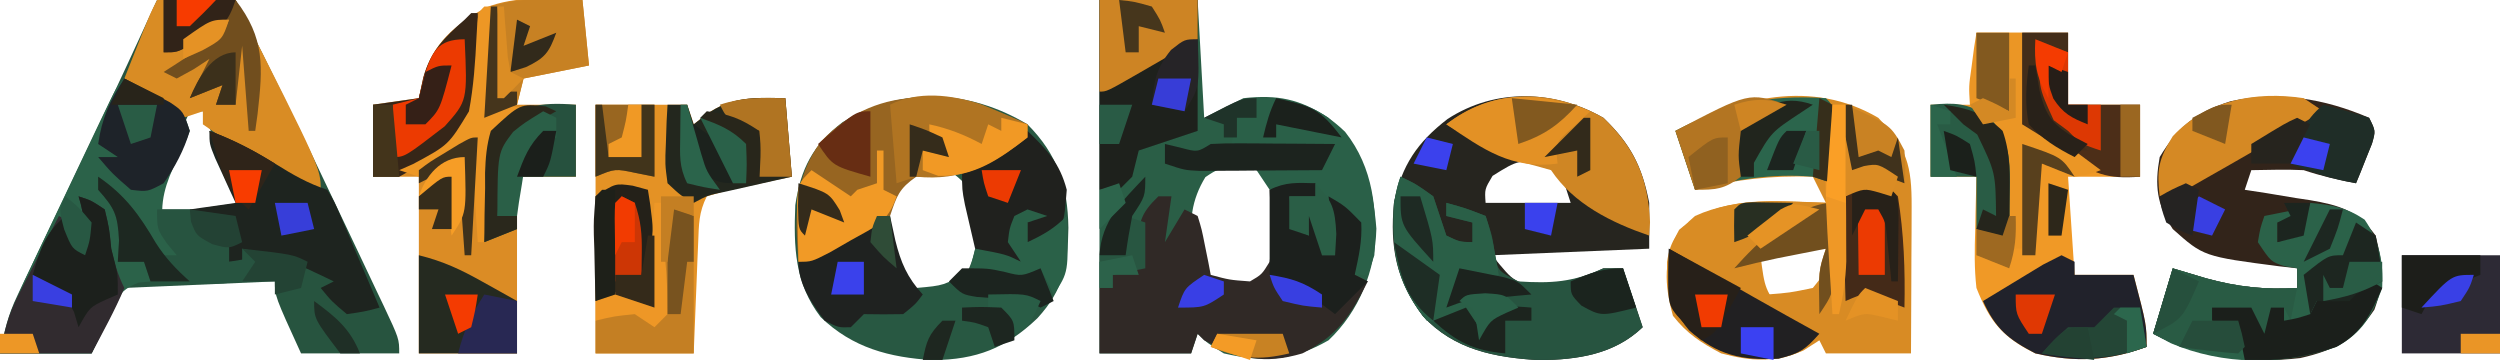 <?xml version="1.0" encoding="UTF-8"?>
<svg version="1.1" xmlns="http://www.w3.org/2000/svg" width="382" height="55">
<path d="M0 0 C3.96 0 7.92 0 12 0 C17.437 10.757 22.719 21.579 27.867 32.478 C29.023 34.924 30.185 37.366 31.348 39.809 C32.086 41.37 32.825 42.931 33.562 44.492 C33.909 45.219 34.256 45.946 34.613 46.695 C37 51.771 37 51.771 37 54 C32.05 54 27.1 54 22 54 C18 45.25 18 45.25 18 43 C10.41 43.33 2.82 43.66 -5 44 C-6.65 47.3 -8.3 50.6 -10 54 C-14.62 54 -19.24 54 -24 54 C-23.046 49.228 -21.482 45.42 -19.395 41.094 C-19.033 40.333 -18.671 39.571 -18.299 38.787 C-17.142 36.356 -15.977 33.928 -14.812 31.5 C-13.67 29.107 -12.53 26.713 -11.39 24.319 C-10.647 22.761 -9.904 21.203 -9.16 19.646 C-6.048 13.123 -3.011 6.57 0 0 Z M5 17 C4.16 18.935 3.328 20.873 2.5 22.812 C2.036 23.891 1.572 24.97 1.094 26.082 C-0.175 28.949 -0.175 28.949 0 32 C4.29 32 8.58 32 13 32 C11.02 27.05 9.04 22.1 7 17 C6.34 17 5.68 17 5 17 Z " fill="#27543F" transform="translate(24,0)"/>
<path d="M0 0 C4.95 0 9.9 0 15 0 C15.33 5.94 15.66 11.88 16 18 C17.98 17.01 19.96 16.02 22 15 C27.246 14.438 30.577 15.116 35 18 C40.182 23.182 41.74 27.721 42.312 34.938 C42.125 41.388 39.711 47.544 35 52 C29.527 55.133 25.073 55.417 19 54 C16.5 52.438 16.5 52.438 15 51 C14.67 51.99 14.34 52.98 14 54 C9.38 54 4.76 54 0 54 C0 36.18 0 18.36 0 0 Z M16.188 27.062 C14.066 30.524 13.592 33.994 14.402 37.977 C15.087 40.169 15.087 40.169 17 43 C19.885 44.411 19.885 44.411 23 44 C25.599 42.821 25.599 42.821 27 40 C27.649 35.601 27.956 31.63 25.66 27.715 C24.042 25.694 24.042 25.694 21 25.562 C18.089 25.795 18.089 25.795 16.188 27.062 Z " fill="#2A5E46" transform="translate(168,0)"/>
<path d="M0 0 C4.619 4.651 6.153 9.385 6.25 15.812 C6.173 21.61 5.527 25.233 1.523 29.617 C-3.31 34.23 -7.807 35.953 -14.449 36.027 C-21.09 35.631 -26.737 34.152 -31.605 29.449 C-35.595 24.231 -35.734 18.75 -35.48 12.352 C-34.683 6.789 -32.733 3.081 -28.25 -0.332 C-19.25 -5.821 -8.967 -5.383 0 0 Z M-21 11 C-21.877 15.746 -21.659 18.991 -19 23.062 C-18.34 23.702 -17.68 24.341 -17 25 C-12.715 24.623 -12.715 24.623 -9.125 22.438 C-7.515 18.949 -7.335 15.729 -8 12 C-9.503 8.931 -9.503 8.931 -12 7 C-16.385 6.013 -18.574 7.316 -21 11 Z " fill="#285842" transform="translate(157,19)"/>
<path d="M0 0 C4.376 4.6 5.125 7.291 5.098 13.539 C5.094 14.841 5.091 16.143 5.088 17.484 C5.08 18.865 5.071 20.245 5.062 21.625 C5.057 23.013 5.053 24.401 5.049 25.789 C5.037 29.193 5.019 32.596 5 36 C0.71 36 -3.58 36 -8 36 C-8.33 35.34 -8.66 34.68 -9 34 C-10.207 34.773 -10.207 34.773 -11.438 35.562 C-16.011 37.408 -19.275 37.251 -24 36 C-27.099 34.366 -29.216 32.998 -31.375 30.25 C-32.733 25.36 -32.835 21.537 -30.438 17.125 C-24.081 11.584 -15.961 12.785 -8 13 C-8.66 11.68 -9.32 10.36 -10 9 C-16.418 8.796 -21.776 9.419 -28 11 C-28.99 8.03 -29.98 5.06 -31 2 C-21.271 -3.112 -10.186 -5.975 0 0 Z M-18 21 C-18.33 21.99 -18.66 22.98 -19 24 C-18.01 25.485 -18.01 25.485 -17 27 C-13.568 26.736 -13.568 26.736 -10 26 C-7.723 23.185 -7.723 23.185 -8 20 C-13.083 19.887 -13.083 19.887 -18 21 Z " fill="#D88B24" transform="translate(287,18)"/>
<path d="M0 0 C4.137 3.957 5.919 7.4 7 13 C7 15.31 7 17.62 7 20 C-0.92 20.33 -8.84 20.66 -17 21 C-13.472 25.377 -13.472 25.377 -9.062 25.375 C-5.689 25.212 -3.084 24.41 0 23 C0.99 23 1.98 23 3 23 C3.99 25.97 4.98 28.94 6 32 C1.645 36.166 -3.92 36.956 -9.75 37.039 C-16.551 36.642 -22.764 35.47 -27.566 30.32 C-31.664 24.88 -32.657 19.821 -32 13 C-30.833 7.284 -28.429 3.736 -23.82 0.188 C-16.495 -4.591 -7.464 -4.252 0 0 Z M-16.938 8.875 C-18.149 10.902 -18.149 10.902 -18 13 C-13.71 13 -9.42 13 -5 13 C-6.453 8.416 -6.453 8.416 -8 7 C-12.95 6.381 -12.95 6.381 -16.938 8.875 Z " fill="#26251F" transform="translate(245,18)"/>
<path d="M0 0 C0.495 4.95 0.495 4.95 1 10 C-2.3 10.66 -5.6 11.32 -9 12 C-9.33 13.32 -9.66 14.64 -10 16 C-7.03 16 -4.06 16 -1 16 C-1 19.63 -1 23.26 -1 27 C-3.97 27 -6.94 27 -10 27 C-10 35.91 -10 44.82 -10 54 C-14.95 54 -19.9 54 -25 54 C-25 45.09 -25 36.18 -25 27 C-27.31 27 -29.62 27 -32 27 C-32 23.37 -32 19.74 -32 16 C-28.535 15.505 -28.535 15.505 -25 15 C-24.773 13.948 -24.546 12.896 -24.312 11.812 C-22.767 6.5 -19.593 3.924 -14.875 1.188 C-10.106 -0.695 -5.036 -0.246 0 0 Z " fill="#DB8C25" transform="translate(89,0)"/>
<path d="M0 0 C4.62 0 9.24 0 14 0 C14 3.63 14 7.26 14 11 C17.63 11 21.26 11 25 11 C25 14.63 25 18.26 25 22 C21.37 22 17.74 22 14 22 C14.33 26.95 14.66 31.9 15 37 C17.97 37 20.94 37 24 37 C26 44.625 26 44.625 26 48 C20.125 50.171 15.136 50.387 9 49 C3.978 46.535 2.04 44.148 0 39 C-0.34 36.027 -0.286 33.112 -0.188 30.125 C-0.174 29.341 -0.16 28.558 -0.146 27.75 C-0.111 25.833 -0.058 23.916 0 22 C-2.31 22 -4.62 22 -7 22 C-7 18.37 -7 14.74 -7 11 C-4.69 11 -2.38 11 0 11 C0 7.37 0 3.74 0 0 Z " fill="#F09926" transform="translate(302,5)"/>
<path d="M0 0 C1 2 1 2 0.441 3.945 C0.151 4.665 -0.139 5.384 -0.438 6.125 C-0.869 7.212 -0.869 7.212 -1.309 8.32 C-1.537 8.875 -1.765 9.429 -2 10 C-4.763 9.477 -7.326 8.891 -10 8 C-11.394 7.933 -12.792 7.915 -14.188 7.938 C-15.446 7.958 -16.704 7.979 -18 8 C-18.33 8.99 -18.66 9.98 -19 11 C-17.891 11.17 -16.783 11.34 -15.641 11.516 C-14.177 11.76 -12.713 12.004 -11.25 12.25 C-10.52 12.36 -9.791 12.469 -9.039 12.582 C-4.547 13.358 -1.801 14.128 1 18 C2.117 22.616 2.413 24.848 0.812 29.312 C-2.225 33.817 -5.16 35.52 -10.523 36.715 C-18.351 37.616 -26.043 36.721 -33 33 C-32.01 29.7 -31.02 26.4 -30 23 C-27.525 23.742 -27.525 23.742 -25 24.5 C-20.121 25.844 -16.035 26.285 -11 26 C-11 25.01 -11 24.02 -11 23 C-12.303 22.853 -12.303 22.853 -13.633 22.703 C-25.303 21.189 -25.303 21.189 -30 17 C-32.473 13.291 -32.774 10.3 -32 6 C-29.172 1.316 -26.374 -0.892 -21.164 -2.531 C-13.875 -4.11 -6.823 -2.951 0 0 Z " fill="#32241A" transform="translate(362,18)"/>
<path d="M0 0 C0.33 3.96 0.66 7.92 1 12 C0.073 12.193 -0.854 12.387 -1.809 12.586 C-3.006 12.846 -4.204 13.107 -5.438 13.375 C-6.632 13.63 -7.827 13.885 -9.059 14.148 C-10.029 14.429 -11 14.71 -12 15 C-13.231 17.461 -13.206 19.258 -13.316 22.008 C-13.358 22.994 -13.4 23.98 -13.443 24.996 C-13.483 26.029 -13.522 27.061 -13.562 28.125 C-13.606 29.165 -13.649 30.206 -13.693 31.277 C-13.8 33.851 -13.9 36.426 -14 39 C-18.95 39 -23.9 39 -29 39 C-29 26.46 -29 13.92 -29 1 C-24.38 1 -19.76 1 -15 1 C-14.67 1.99 -14.34 2.98 -14 4 C-13.402 3.526 -12.804 3.051 -12.188 2.562 C-8.19 -0.293 -4.776 -0.09 0 0 Z " fill="#E49225" transform="translate(120,15)"/>
<path d="M0 0 C0 0.66 0 1.32 0 2 C-1.32 2 -2.64 2 -4 2 C-3.656 4.473 -3.656 4.473 -3 7 C-2.34 7.33 -1.68 7.66 -1 8 C-1.33 6.68 -1.66 5.36 -2 4 C-0.515 4.99 -0.515 4.99 1 6 C1.188 8.625 1.188 8.625 1 11 C1.66 11 2.32 11 3 11 C2.505 6.545 2.505 6.545 2 2 C4.562 3.5 4.562 3.5 7 6 C7.154 8.877 6.618 11.146 6 14 C6.66 14.33 7.32 14.66 8 15 C5.392 20.216 3.39 23.305 -2 26 C-7.862 27.731 -11.676 26.825 -17 24 C-17.33 23.67 -17.66 23.34 -18 23 C-18.33 23.99 -18.66 24.98 -19 26 C-23.62 26 -28.24 26 -33 26 C-33 22.7 -33 19.4 -33 16 C-32.34 16 -31.68 16 -31 16 C-31 15.34 -31 14.68 -31 14 C-29.68 13.67 -28.36 13.34 -27 13 C-27.062 11.928 -27.124 10.855 -27.188 9.75 C-26.996 5.911 -26.718 4.614 -24 2 C-23.34 2 -22.68 2 -22 2 C-22.33 4.31 -22.66 6.62 -23 9 C-22.01 7.35 -21.02 5.7 -20 4 C-19.34 4.33 -18.68 4.66 -18 5 C-17.367 7.066 -17.367 7.066 -16.875 9.562 C-16.707 10.389 -16.54 11.215 -16.367 12.066 C-16.246 12.704 -16.125 13.343 -16 14 C-13.149 14.767 -13.149 14.767 -10 15 C-8.189 13.94 -8.189 13.94 -7 12 C-6.637 9.258 -6.637 9.258 -6.812 6.312 C-6.84 5.319 -6.867 4.325 -6.895 3.301 C-6.947 2.162 -6.947 2.162 -7 1 C-4.537 -0.231 -2.72 -0.072 0 0 Z " fill="#302926" transform="translate(201,28)"/>
<path d="M0 0 C1.485 0.759 2.963 1.533 4.438 2.312 C5.261 2.742 6.085 3.171 6.934 3.613 C9 5 9 5 10 8 C9.223 10.051 9.223 10.051 8.062 12.312 C6.306 16.07 5.315 18.79 6 23 C7.379 25.343 7.379 25.343 9 27 C8.67 27.66 8.34 28.32 8 29 C3.782 25.03 0.388 20.692 -3 16 C-2.257 17.052 -2.257 17.052 -1.5 18.125 C0.194 21.371 0.252 23.393 0 27 C1.32 27.33 2.64 27.66 4 28 C4 28.99 4 29.98 4 31 C3.397 31.061 2.793 31.121 2.172 31.184 C-0.947 32.356 -1.394 34.087 -2.75 37.062 C-3.493 38.692 -4.235 40.321 -5 42 C-9.62 42 -14.24 42 -19 42 C-18.287 38.436 -17.816 36.251 -16.342 33.144 C-16.005 32.426 -15.668 31.709 -15.32 30.97 C-14.957 30.212 -14.593 29.453 -14.219 28.672 C-13.845 27.882 -13.472 27.093 -13.087 26.279 C-12.299 24.617 -11.509 22.956 -10.716 21.297 C-9.499 18.748 -8.29 16.195 -7.082 13.641 C-6.316 12.026 -5.549 10.411 -4.781 8.797 C-4.418 8.03 -4.054 7.264 -3.68 6.474 C-1.117 1.117 -1.117 1.117 0 0 Z " fill="#2B6249" transform="translate(19,12)"/>
<path d="M0 0 C2.375 1.125 2.375 1.125 5 3 C5.679 4.996 6.346 6.996 7 9 C9.032 9.969 9.032 9.969 11 10 C11 9.01 11 8.02 11 7 C9.68 6.67 8.36 6.34 7 6 C7 5.34 7 4.68 7 4 C9.938 4.812 9.938 4.812 13 6 C14 9 14 9 14.375 11.562 C14.8 14.349 14.8 14.349 18 16 C23.057 16.326 26.356 16.123 31 14 C31.99 14 32.98 14 34 14 C34.99 16.97 35.98 19.94 37 23 C32.645 27.166 27.08 27.956 21.25 28.039 C14.449 27.642 8.236 26.47 3.434 21.32 C-0.766 15.744 -1.365 10.848 -1 4 C-0.5 1.5 -0.5 1.5 0 0 Z " fill="#275440" transform="translate(214,27)"/>
<path d="M0 0 C3.312 0.301 5.534 0.685 8.312 2.562 C10.613 5.885 11.199 9.033 11 13 C9.502 17.177 7.93 19.875 4 22 C-4.03 24.92 -13.389 24.82 -21.312 21.438 C-22.199 20.963 -23.086 20.489 -24 20 C-23.01 16.7 -22.02 13.4 -21 10 C-19.35 10.495 -17.7 10.99 -16 11.5 C-11.121 12.844 -7.035 13.285 -2 13 C-2 12.01 -2 11.02 -2 10 C-2.619 9.897 -3.237 9.794 -3.875 9.688 C-6 9 -6 9 -8 6 C-7.625 3.812 -7.625 3.812 -7 2 C-5.35 1.67 -3.7 1.34 -2 1 C-2.33 1.66 -2.66 2.32 -3 3 C-3.66 3 -4.32 3 -5 3 C-5 3.99 -5 4.98 -5 6 C-4.01 5.67 -3.02 5.34 -2 5 C-0.781 2.496 -0.781 2.496 0 0 Z " fill="#2B6249" transform="translate(353,31)"/>
<path d="M0 0 C0 0.66 0 1.32 0 2 C-5.523 6.289 -9.937 8.432 -17 8 C-19.616 9.831 -19.97 10.91 -21 14 C-23.652 15.824 -23.652 15.824 -26.938 17.688 C-28.019 18.31 -29.101 18.933 -30.215 19.574 C-33 21 -33 21 -35 21 C-35.52 14.066 -35.793 8.402 -31.562 2.621 C-22.506 -6.775 -10.725 -5.015 0 0 Z " fill="#976521" transform="translate(157,19)"/>
<path d="M0 0 C0.054 2.271 0.093 4.542 0.125 6.812 C0.148 8.077 0.171 9.342 0.195 10.645 C0 14 0 14 -2 17 C-2.125 10.375 -2.125 10.375 -1 7 C-4.3 7.33 -7.6 7.66 -11 8 C-10.337 13.219 -10.337 13.219 -7.371 17.168 C-6.733 17.504 -6.095 17.841 -5.438 18.188 C-3.736 19.085 -3.736 19.085 -2 20 C-3.897 22.567 -5.092 23.023 -8.25 23.812 C-13.941 24.097 -17.539 23.271 -21.875 19.5 C-24.899 15.943 -25.359 13.749 -25.273 9.035 C-24.823 5.685 -23.511 4.189 -21 2 C-14.405 -1.011 -7.11 -0.178 0 0 Z " fill="#D98C24" transform="translate(280,31)"/>
<path d="M0 0 C3.96 0 7.92 0 12 0 C25 25.71 25 25.71 25 29 C20.765 27.469 17.008 25.351 13.188 23 C12.59 22.644 11.993 22.288 11.377 21.922 C9.881 21.006 8.435 20.009 7 19 C7 18.34 7 17.68 7 17 C6.01 17.33 5.02 17.66 4 18 C1.738 16.785 1.738 16.785 -0.688 15.062 C-1.496 14.497 -2.304 13.931 -3.137 13.348 C-3.752 12.903 -4.366 12.458 -5 12 C-4.355 10.375 -3.709 8.75 -3.062 7.125 C-2.523 5.768 -2.523 5.768 -1.973 4.383 C-1 2 -1 2 0 0 Z " fill="#D98C24" transform="translate(24,0)"/>
<path d="M0 0 C4.95 0 9.9 0 15 0 C15 6.6 15 13.2 15 20 C10.545 21.485 10.545 21.485 6 23 C5.67 24.32 5.34 25.64 5 27 C4.34 27.66 3.68 28.32 3 29 C2.01 29 1.02 29 0 29 C0 19.43 0 9.86 0 0 Z " fill="#1E211C" transform="translate(168,0)"/>
<path d="M0 0 C3.646 1.353 6.826 3.009 10.125 5.062 C12.803 6.727 15 8 18 9 C19.075 10.766 19.075 10.766 20.043 13.035 C20.394 13.844 20.746 14.653 21.107 15.486 C21.642 16.762 21.642 16.762 22.188 18.062 C22.556 18.917 22.924 19.771 23.303 20.65 C24.212 22.763 25.11 24.879 26 27 C23.645 27.621 23.645 27.621 21 28 C18.688 26.062 18.688 26.062 17 24 C17.66 23.67 18.32 23.34 19 23 C12.245 19.754 12.245 19.754 5 18 C5 18.66 5 19.32 5 20 C4.34 20 3.68 20 3 20 C3 19.01 3 18.02 3 17 C1.35 16.67 -0.3 16.34 -2 16 C-2.33 14.68 -2.66 13.36 -3 12 C0.465 11.505 0.465 11.505 4 11 C3.711 10.374 3.422 9.747 3.125 9.102 C2.754 8.284 2.382 7.467 2 6.625 C1.629 5.813 1.258 5.001 0.875 4.164 C0 2 0 2 0 0 Z " fill="#1E241F" transform="translate(32,20)"/>
<path d="M0 0 C4.849 4.638 6.84 9.244 7.125 15.938 C7.084 16.618 7.043 17.299 7 18 C1.197 16.005 -4.561 13.158 -8 8 C-9.632 7.534 -11.266 7.075 -12.914 6.672 C-16.893 5.39 -20.421 3.126 -24 1 C-16.803 -4.546 -7.882 -4.489 0 0 Z " fill="#CF8624" transform="translate(245,18)"/>
<path d="M0 0 C0.66 0.33 1.32 0.66 2 1 C2 1.66 2 2.32 2 3 C4.97 3 7.94 3 11 3 C13 10.625 13 10.625 13 14 C7.134 16.168 2.126 16.403 -4 15 C-8.175 12.838 -10.093 11.212 -12 7 C-10.048 5.803 -8.088 4.618 -6.125 3.438 C-5.034 2.776 -3.944 2.115 -2.82 1.434 C-1.89 0.961 -0.959 0.487 0 0 Z " fill="#21222B" transform="translate(315,39)"/>
<path d="M0 0 C1.938 0.625 1.938 0.625 4 2 C4.688 4.875 4.688 4.875 5 8 C5.496 10.234 5.976 11.952 7 14 C5.556 17.454 3.744 20.683 2 24 C-2.62 24 -7.24 24 -12 24 C-11.256 20.278 -10.784 18.197 -9.152 15.012 C-8.795 14.306 -8.437 13.6 -8.068 12.873 C-7.695 12.152 -7.322 11.431 -6.938 10.688 C-6.372 9.577 -6.372 9.577 -5.795 8.443 C-4.869 6.626 -3.935 4.813 -3 3 C-2.34 3.33 -1.68 3.66 -1 4 C-0.375 6.062 -0.375 6.062 0 8 C0.981 4.947 0.981 3.053 0 0 Z " fill="#312B2F" transform="translate(12,30)"/>
<path d="M0 0 C1 1 1 1 1.098 3.723 C1.086 4.825 1.074 5.927 1.062 7.062 C1.053 8.167 1.044 9.272 1.035 10.41 C1.024 11.265 1.012 12.119 1 13 C0.01 12.67 -0.98 12.34 -2 12 C-8.289 11.457 -13.917 12.455 -20 14 C-20.99 11.03 -21.98 8.06 -23 5 C-15.087 0.843 -8.989 -0.566 0 0 Z " fill="#2B654C" transform="translate(279,15)"/>
<path d="M0 0 C5.805 0.204 9.271 1.075 13.523 5.133 C17.901 10.668 18.47 17.185 18 24 C17.67 24.99 17.34 25.98 17 27 C16.34 27 15.68 27 15 27 C15.098 24.982 15.195 22.964 15.293 20.945 C15.196 20.303 15.1 19.661 15 19 C14.01 18.34 13.02 17.68 12 17 C12 19.31 12 21.62 12 24 C11.34 24 10.68 24 10 24 C9.34 22.02 8.68 20.04 8 18 C8 18.99 8 19.98 8 21 C7.01 20.67 6.02 20.34 5 20 C5 18.35 5 16.7 5 15 C6.32 15 7.64 15 9 15 C9 14.34 9 13.68 9 13 C6.69 13.33 4.38 13.66 2 14 C1.34 13.01 0.68 12.02 0 11 C1.048 10.944 1.048 10.944 2.117 10.887 C3.027 10.821 3.937 10.755 4.875 10.688 C6.232 10.6 6.232 10.6 7.617 10.512 C10.362 10.212 10.362 10.212 12 7 C10.845 7.165 9.69 7.33 8.5 7.5 C4.301 8.032 0.229 8.076 -4 8 C-3.67 6.35 -3.34 4.7 -3 3 C-2.01 3 -1.02 3 0 3 C0 2.01 0 1.02 0 0 Z " fill="#2A6048" transform="translate(192,15)"/>
<path d="M0 0 C4.95 0 9.9 0 15 0 C15 4.95 15 9.9 15 15 C10.05 15 5.1 15 0 15 C0 10.05 0 5.1 0 0 Z " fill="#2D2A35" transform="translate(367,39)"/>
<path d="M0 0 C0.33 3.96 0.66 7.92 1 12 C0.085 12.205 -0.83 12.41 -1.773 12.621 C-2.962 12.891 -4.15 13.16 -5.375 13.438 C-7.15 13.838 -7.15 13.838 -8.961 14.246 C-11.895 14.856 -11.895 14.856 -14 16 C-15.984 14.887 -15.984 14.887 -18 13 C-18.391 10.082 -18.391 10.082 -18.25 6.812 C-18.214 5.726 -18.178 4.639 -18.141 3.52 C-18.094 2.688 -18.048 1.857 -18 1 C-17.01 1 -16.02 1 -15 1 C-14.67 1.99 -14.34 2.98 -14 4 C-13.402 3.526 -12.804 3.051 -12.188 2.562 C-8.19 -0.293 -4.776 -0.09 0 0 Z " fill="#23271E" transform="translate(120,15)"/>
<path d="M0 0 C2.31 0 4.62 0 7 0 C7 3.63 7 7.26 7 11 C10.63 11 14.26 11 18 11 C18 14.63 18 18.26 18 22 C13.021 22.4 10.7 21.573 6.75 18.562 C5.899 17.924 5.048 17.286 4.172 16.629 C3.455 16.091 2.738 15.554 2 15 C1.34 14.67 0.68 14.34 0 14 C0 9.38 0 4.76 0 0 Z " fill="#4C2E18" transform="translate(309,5)"/>
<path d="M0 0 C2.375 1.125 2.375 1.125 5 3 C5.679 4.996 6.346 6.996 7 9 C9.032 9.969 9.032 9.969 11 10 C11 9.01 11 8.02 11 7 C9.68 6.67 8.36 6.34 7 6 C7 5.34 7 4.68 7 4 C9.938 4.812 9.938 4.812 13 6 C14.001 9.004 14.514 11.877 15 15 C11.25 16.125 11.25 16.125 9 15 C8.67 16.32 8.34 17.64 8 19 C8.66 18.67 9.32 18.34 10 18 C13 17.812 13 17.812 16 18 C16.66 18.66 17.32 19.32 18 20 C17.381 20.268 16.762 20.536 16.125 20.812 C13.7 21.956 13.7 21.956 12 25 C11.34 23.68 10.68 22.36 10 21 C9.67 21.33 9.34 21.66 9 22 C6.688 22.438 6.688 22.438 4 22 C-0.795 16.14 -1.388 11.287 -1 4 C-0.5 1.5 -0.5 1.5 0 0 Z " fill="#2A5F47" transform="translate(214,27)"/>
<path d="M0 0 C0.33 0 0.66 0 1 0 C1.044 2.449 1.058 4.891 1.023 7.34 C1.005 9.436 1.079 11.532 1.188 13.625 C-0.797 19.265 -5.871 22.207 -11 25 C-12.32 25 -13.64 25 -15 25 C-15 21.37 -15 17.74 -15 14 C-11.535 13.505 -11.535 13.505 -8 13 C-7.773 11.948 -7.546 10.896 -7.312 9.812 C-6.198 5.832 -4.117 3.718 -1 1 C-0.67 0.67 -0.34 0.34 0 0 Z " fill="#362618" transform="translate(72,2)"/>
<path d="M0 0 C2.987 2.884 4.93 4.916 6 9 C5.574 14.426 5.574 14.426 3 17 C2.01 17 1.02 17 0 17 C0 16.01 0 15.02 0 14 C-0.66 14 -1.32 14 -2 14 C-1.67 15.98 -1.34 17.96 -1 20 C-3.31 19.34 -5.62 18.68 -8 18 C-8.337 16.563 -8.67 15.126 -9 13.688 C-9.186 12.887 -9.371 12.086 -9.562 11.262 C-10 9 -10 9 -10 6 C-7.812 4.395 -7.812 4.395 -5 2.812 C-4.072 2.283 -3.144 1.753 -2.188 1.207 C-1.466 0.809 -0.744 0.41 0 0 Z " fill="#20211E" transform="translate(157,20)"/>
<path d="M0 0 C0.906 0.519 1.812 1.039 2.746 1.574 C9.473 5.427 16.208 9.262 23 13 C20.826 15.43 20.07 15.983 16.75 16.812 C11.059 17.097 7.461 16.271 3.125 12.5 C-0.551 8.175 -0.089 5.521 0 0 Z " fill="#212022" transform="translate(255,38)"/>
<path d="M0 0 C2.427 0.977 4.814 1.997 7.184 3.105 C7.184 3.765 7.184 4.425 7.184 5.105 C1.783 9.3 -2.856 11.816 -9.816 11.105 C-10.806 11.435 -11.796 11.765 -12.816 12.105 C-13.146 8.145 -13.476 4.185 -13.816 0.105 C-9.508 -2.049 -4.472 -1.42 0 0 Z " fill="#B07422" transform="translate(149.816,15.895)"/>
<path d="M0 0 C0.994 0.009 1.988 0.018 3.012 0.027 C4.151 0.045 4.151 0.045 5.312 0.062 C5.643 3.362 5.973 6.662 6.312 10.062 C3.013 10.723 -0.287 11.383 -3.688 12.062 C-4.018 13.383 -4.348 14.703 -4.688 16.062 C-6.338 16.723 -7.987 17.383 -9.688 18.062 C-9.357 12.453 -9.027 6.843 -8.688 1.062 C-5.538 0.013 -3.299 -0.039 0 0 Z " fill="#C78123" transform="translate(83.688,-0.062)"/>
<path d="M0 0 C0.268 1.238 0.536 2.475 0.812 3.75 C1.639 7.103 2.627 9.411 5 12 C3.875 13.5 3.875 13.5 2 15 C0 15.041 -2 15.043 -4 15 C-4.66 15.66 -5.32 16.32 -6 17 C-7.875 17.062 -7.875 17.062 -10 16 C-11.996 13.284 -14 10.458 -14 7 C-11.445 5.273 -11.445 5.273 -8.125 3.375 C-7.034 2.743 -5.944 2.112 -4.82 1.461 C-2 0 -2 0 0 0 Z " fill="#1F2220" transform="translate(136,33)"/>
<path d="M0 0 C3.79 0.947 6.37 2.171 9.75 4.062 C10.735 4.61 11.72 5.158 12.734 5.723 C13.482 6.144 14.23 6.566 15 7 C15 9.64 15 12.28 15 15 C10.05 15 5.1 15 0 15 C0 10.05 0 5.1 0 0 Z " fill="#252A20" transform="translate(64,39)"/>
<path d="M0 0 C0 3.63 0 7.26 0 11 C-2.97 11 -5.94 11 -9 11 C-9 13.64 -9 16.28 -9 19 C-10.65 19.66 -12.3 20.32 -14 21 C-13.994 18.246 -13.947 15.503 -13.875 12.75 C-13.878 11.973 -13.88 11.195 -13.883 10.395 C-13.805 8.12 -13.651 6.183 -13 4 C-8.708 0.137 -5.701 -0.456 0 0 Z " fill="#26513E" transform="translate(88,16)"/>
<path d="M0 0 C2.31 0 4.62 0 7 0 C7 4.62 7 9.24 7 14 C9.475 14.99 9.475 14.99 12 16 C14.433 17.553 16.682 19.273 19 21 C17.266 21.652 17.266 21.652 15 22 C12.087 20.644 9.666 18.822 7 17 C7 22.28 7 27.56 7 33 C6.67 33 6.34 33 6 33 C5.745 31.121 5.745 31.121 5.484 29.203 C5.24 27.552 4.996 25.901 4.75 24.25 C4.64 23.425 4.531 22.6 4.418 21.75 C3.641 16.677 2.78 14.591 -1 11 C-1.172 8.203 -1.172 8.203 -0.75 5.25 C-0.621 4.265 -0.492 3.28 -0.359 2.266 C-0.181 1.144 -0.181 1.144 0 0 Z M4 33 C6 34 6 34 6 34 Z " fill="#EB9625" transform="translate(302,5)"/>
<path d="M0 0 C0.99 0.66 1.98 1.32 3 2 C-0.788 4.174 -4.581 6.338 -8.375 8.5 C-9.455 9.12 -10.535 9.74 -11.648 10.379 C-12.68 10.965 -13.711 11.552 -14.773 12.156 C-15.727 12.701 -16.68 13.246 -17.662 13.807 C-20 15 -20 15 -22 15 C-22.478 10.988 -22.179 9.285 -20 5.812 C-14.835 0.285 -7.308 -1.11 0 0 Z " fill="#D58924" transform="translate(352,15)"/>
<path d="M0 0 C3.753 -0.349 5.566 -0.27 8.812 1.75 C12.599 5.644 12.115 9.477 12.062 14.75 C12.053 15.92 12.044 17.091 12.035 18.297 C12.024 19.189 12.012 20.081 12 21 C9.525 20.01 9.525 20.01 7 19 C7 16.36 7 13.72 7 11 C4.69 11 2.38 11 0 11 C0 7.37 0 3.74 0 0 Z " fill="#295C45" transform="translate(295,16)"/>
<path d="M0 0 C0 0.66 0 1.32 0 2 C-1.32 2 -2.64 2 -4 2 C-3.656 4.473 -3.656 4.473 -3 7 C-2.34 7.33 -1.68 7.66 -1 8 C-1.33 6.68 -1.66 5.36 -2 4 C-1.01 4.66 -0.02 5.32 1 6 C1.188 8.625 1.188 8.625 1 11 C1.66 11 2.32 11 3 11 C2.67 8.03 2.34 5.06 2 2 C4.562 3.5 4.562 3.5 7 6 C7.154 8.877 6.618 11.146 6 14 C6.66 14.33 7.32 14.66 8 15 C6.35 16.65 4.7 18.3 3 20 C2.529 19.651 2.059 19.301 1.574 18.941 C0.952 18.486 0.329 18.031 -0.312 17.562 C-0.927 17.11 -1.542 16.658 -2.176 16.191 C-4.097 14.827 -4.097 14.827 -7 14 C-7 9.71 -7 5.42 -7 1 C-4.537 -0.231 -2.72 -0.072 0 0 Z " fill="#1C201D" transform="translate(201,28)"/>
<path d="M0 0 C1.32 0.66 2.64 1.32 4 2 C4 8.93 4 15.86 4 23 C-0.95 23 -5.9 23 -11 23 C-11 21.35 -11 19.7 -11 18 C-8 16 -8 16 -6 16.375 C-5.01 16.684 -5.01 16.684 -4 17 C-3.01 17 -2.02 17 -1 17 C-0.67 11.39 -0.34 5.78 0 0 Z " fill="#C47F23" transform="translate(102,31)"/>
<path d="M0 0 C1.65 0.495 3.3 0.99 5 1.5 C9.879 2.844 13.965 3.285 19 3 C18.67 4.65 18.34 6.3 18 8 C17.67 7.34 17.34 6.68 17 6 C16.34 6 15.68 6 15 6 C15 7.65 15 9.3 15 11 C13 10 13 10 12 7 C9.03 6.505 9.03 6.505 6 6 C6 6.66 6 7.32 6 8 C7.65 8.33 9.3 8.66 11 9 C10.67 10.32 10.34 11.64 10 13 C8.582 12.885 7.166 12.757 5.75 12.625 C4.567 12.521 4.567 12.521 3.359 12.414 C1 12 1 12 -3 10 C-2.01 6.7 -1.02 3.4 0 0 Z " fill="#295B44" transform="translate(332,41)"/>
<path d="M0 0 C1.485 0.759 2.963 1.533 4.438 2.312 C5.261 2.742 6.085 3.171 6.934 3.613 C9 5 9 5 10 8 C9.119 10.941 7.763 13.491 6 16 C3.562 17.312 3.562 17.312 1 17 C-1.812 14.562 -1.812 14.562 -4 12 C-3.01 12 -2.02 12 -1 12 C-1.99 11.34 -2.98 10.68 -4 10 C-3.435 6.042 -2.191 3.334 0 0 Z " fill="#1E2329" transform="translate(19,12)"/>
<path d="M0 0 C4.95 0 9.9 0 15 0 C15 1.98 15 3.96 15 6 C12.689 7.336 10.376 8.669 8.062 10 C7.403 10.382 6.744 10.763 6.064 11.156 C1.113 14 1.113 14 0 14 C0 9.38 0 4.76 0 0 Z " fill="#CD8424" transform="translate(168,0)"/>
<path d="M0 0 C0.763 0.206 1.526 0.412 2.312 0.625 C3.384 6.651 3.412 12.514 3.312 18.625 C2.199 18.099 2.199 18.099 1.062 17.562 C-1.82 16.58 -2.899 16.592 -5.688 17.625 C-5.768 14.999 -5.828 12.376 -5.875 9.75 C-5.9 9.004 -5.925 8.257 -5.951 7.488 C-5.98 5.32 -5.98 5.32 -5.688 1.625 C-2.688 -0.375 -2.688 -0.375 0 0 Z " fill="#242119" transform="translate(96.688,28.375)"/>
<path d="M0 0 C3.63 0 7.26 0 11 0 C15.501 5.865 15.174 10.173 14.359 17.402 C14.241 18.26 14.122 19.117 14 20 C13.67 20 13.34 20 13 20 C12.67 15.71 12.34 11.42 12 7 C11.67 9.97 11.34 12.94 11 16 C10.01 16 9.02 16 8 16 C8.33 15.01 8.66 14.02 9 13 C7.35 13.66 5.7 14.32 4 15 C5 13 6 11 7 9 C6.216 9.516 5.433 10.031 4.625 10.562 C3.759 11.037 2.893 11.511 2 12 C1.34 11.67 0.68 11.34 0 11 C0.638 10.59 1.276 10.18 1.934 9.758 C2.76 9.219 3.586 8.68 4.438 8.125 C5.261 7.591 6.085 7.058 6.934 6.508 C9.11 5.162 9.11 5.162 10 3 C9.169 3.541 9.169 3.541 8.32 4.094 C7.596 4.558 6.871 5.022 6.125 5.5 C5.406 5.964 4.686 6.428 3.945 6.906 C2 8 2 8 0 8 C0 5.36 0 2.72 0 0 Z " fill="#714E1E" transform="translate(25,0)"/>
<path d="M0 0 C1.875 0.688 1.875 0.688 2.875 1.688 C3.792 7.393 3.995 12.917 3.875 18.688 C2.483 18.162 2.483 18.162 1.062 17.625 C-2.105 16.364 -2.105 16.364 -5.125 17.688 C-5.206 15.062 -5.265 12.439 -5.312 9.812 C-5.338 9.066 -5.363 8.32 -5.389 7.551 C-5.418 5.383 -5.418 5.383 -5.125 1.688 C-2.125 -0.312 -2.125 -0.312 0 0 Z " fill="#442A18" transform="translate(287.125,28.312)"/>
<path d="M0 0 C4.232 2.902 6.427 6.001 8.887 10.391 C9.254 10.922 9.621 11.453 10 12 C10.66 12 11.32 12 12 12 C11.505 11.402 11.01 10.804 10.5 10.188 C9 8 9 8 9 5 C10.65 5 12.3 5 14 5 C14.248 5.639 14.495 6.279 14.75 6.938 C15.816 9.187 15.816 9.187 18.125 9.75 C18.744 9.832 19.363 9.915 20 10 C20 10.99 20 11.98 20 13 C21.98 12.67 23.96 12.34 26 12 C24.453 13.984 24.453 13.984 22 16 C18.547 16.391 18.547 16.391 14.75 16.25 C13.487 16.214 12.223 16.178 10.922 16.141 C9.476 16.071 9.476 16.071 8 16 C7.67 15.01 7.34 14.02 7 13 C5.68 13 4.36 13 3 13 C3.093 11.391 3.093 11.391 3.188 9.75 C2.99 5.81 2.521 4.836 0 2 C0 1.34 0 0.68 0 0 Z " fill="#275440" transform="translate(15,27)"/>
<path d="M0 0 C0.99 0.66 1.98 1.32 3 2 C1.212 6.022 -0.067 8.874 -4 11 C-8.688 12.596 -13.029 13.249 -18 13 C-18.33 11.35 -18.66 9.7 -19 8 C-20.32 7.67 -21.64 7.34 -23 7 C-23 6.34 -23 5.68 -23 5 C-21.02 5 -19.04 5 -17 5 C-16.34 6.32 -15.68 7.64 -15 9 C-14.67 7.68 -14.34 6.36 -14 5 C-13.34 5 -12.68 5 -12 5 C-12 5.66 -12 6.32 -12 7 C-10.025 6.652 -10.025 6.652 -8 6 C-7.67 5.34 -7.34 4.68 -7 4 C-5 3.333 -3 2.667 -1 2 C-0.67 1.34 -0.34 0.68 0 0 Z " fill="#1B1F1B" transform="translate(361,42)"/>
<path d="M0 0 C-0.825 0.763 -1.65 1.526 -2.5 2.312 C-5.341 4.754 -5.341 4.754 -5 8 C-12.053 8.92 -16.269 5.874 -22 2 C-15.195 -3.244 -7.889 -3.156 0 0 Z " fill="#E39125" transform="translate(243,17)"/>
<path d="M0 0 C1.938 0.625 1.938 0.625 4 2 C4.688 4.875 4.688 4.875 5 8 C5.278 9.083 5.278 9.083 5.562 10.188 C6 12 6 12 6 15 C5.381 15.268 4.763 15.536 4.125 15.812 C1.7 16.956 1.7 16.956 0 20 C-0.227 19.237 -0.454 18.474 -0.688 17.688 C-2.267 14.453 -3.833 13.584 -7 12 C-5.909 8.225 -5.092 5.53 -2 3 C-1.34 4.65 -0.68 6.3 0 8 C0.981 4.947 0.981 3.053 0 0 Z " fill="#1C201C" transform="translate(12,30)"/>
<path d="M0 0 C0.33 0 0.66 0 1 0 C1 1.98 1 3.96 1 6 C1.66 6.33 2.32 6.66 3 7 C1.646 11.061 -0.263 11.603 -3.938 13.688 C-5.56 14.621 -5.56 14.621 -7.215 15.574 C-10 17 -10 17 -12 17 C-12.054 15.042 -12.093 13.084 -12.125 11.125 C-12.148 10.034 -12.171 8.944 -12.195 7.82 C-12 5 -12 5 -10 3 C-7.03 4.98 -7.03 4.98 -4 7 C-3.67 6.67 -3.34 6.34 -3 6 C-2.01 5.67 -1.02 5.34 0 5 C0 3.35 0 1.7 0 0 Z " fill="#F19A26" transform="translate(134,23)"/>
<path d="M0 0 C-0.969 0.516 -1.939 1.031 -2.938 1.562 C-6.369 3.739 -6.369 3.739 -6.625 7.625 C-6.749 8.739 -6.872 9.852 -7 11 C-9.534 12.942 -10.782 13 -14 13 C-14.99 10.03 -15.98 7.06 -17 4 C-5.743 -1.914 -5.743 -1.914 0 0 Z " fill="#B37522" transform="translate(273,16)"/>
<path d="M0 0 C0.33 0 0.66 0 1 0 C1.105 5.786 0.993 11.293 0 17 C0.99 16.34 1.98 15.68 3 15 C5.188 15.375 5.188 15.375 7 16 C6.202 16.316 5.404 16.632 4.582 16.957 C1.72 19.222 1.586 19.604 1.074 23.012 C0.922 24.568 0.794 26.127 0.688 27.688 C0.615 28.485 0.542 29.282 0.467 30.104 C0.29 32.067 0.142 34.034 0 36 C-0.33 36 -0.66 36 -1 36 C-1.33 31.05 -1.66 26.1 -2 21 C-3.258 21.846 -4.516 22.691 -5.812 23.562 C-7.957 25.004 -7.957 25.004 -10 26 C-10.99 25.67 -11.98 25.34 -13 25 C-11.952 24.538 -11.952 24.538 -10.883 24.066 C-5.449 21.148 -5.449 21.148 -2.346 16.016 C-1.63 12.216 -1.372 8.428 -1.184 4.57 C-1 1 -1 1 0 0 Z " fill="#ED9725" transform="translate(74,1)"/>
<path d="M0 0 C2.352 0.599 4.686 1.269 7 2 C8 4 8 4 7.441 5.945 C7.151 6.665 6.861 7.384 6.562 8.125 C6.275 8.849 5.988 9.574 5.691 10.32 C5.463 10.875 5.235 11.429 5 12 C1.442 11.39 -1.683 10.422 -5 9 C-3.909 5.225 -3.092 2.53 0 0 Z " fill="#1F2D27" transform="translate(355,16)"/>
<path d="M0 0 C0.425 9.397 0.425 9.397 -3.035 13.289 C-9.152 18 -9.152 18 -11 18 C-11 15.36 -11 12.72 -11 10 C-9.68 9.67 -8.36 9.34 -7 9 C-6.732 7.886 -6.464 6.772 -6.188 5.625 C-4.983 1.948 -4.183 0 0 0 Z " fill="#EC3A01" transform="translate(71,6)"/>
<path d="M0 0 C2.97 0 5.94 0 9 0 C9 3.63 9 7.26 9 11 C7.608 10.722 7.608 10.722 6.188 10.438 C2.987 9.759 2.987 9.759 0 11 C0 7.37 0 3.74 0 0 Z " fill="#996620" transform="translate(91,16)"/>
<path d="M0 0 C0.99 0.33 1.98 0.66 3 1 C2.01 1.33 1.02 1.66 0 2 C0 2.99 0 3.98 0 5 C2.468 3.848 4.048 2.952 6 1 C6.286 9.571 6.286 9.571 4 13 C3.34 11.68 2.68 10.36 2 9 C1.237 9.33 0.474 9.66 -0.312 10 C-3.785 11.292 -5.486 11.171 -9 10 C-8.67 8.68 -8.34 7.36 -8 6 C-3.25 6.875 -3.25 6.875 -1 8 C-1.66 7.01 -2.32 6.02 -3 5 C-2.75 2.875 -2.75 2.875 -2 1 C-1.34 0.67 -0.68 0.34 0 0 Z " fill="#2A6148" transform="translate(157,32)"/>
<path d="M0 0 C2.475 0.99 2.475 0.99 5 2 C5 4.64 5 7.28 5 10 C6.65 10 8.3 10 10 10 C10 12.31 10 14.62 10 17 C5.522 15.593 2.782 13.815 0 10 C-0.414 6.624 -0.296 3.382 0 0 Z " fill="#DD3803" transform="translate(311,6)"/>
<path d="M0 0 C3.63 1.98 7.26 3.96 11 6 C7.25 12.875 7.25 12.875 5 14 C0.061 9.221 0.061 9.221 -0.098 6.055 C-0.065 4.036 -0.033 2.018 0 0 Z " fill="#272019" transform="translate(255,38)"/>
<path d="M0 0 C0.99 0.66 1.98 1.32 3 2 C3.688 5.625 3.688 5.625 4 9 C3.361 9.309 2.721 9.619 2.062 9.938 C0.064 10.835 0.064 10.835 -1 12 C-2.666 12.041 -4.334 12.043 -6 12 C-6.33 12.66 -6.66 13.32 -7 14 C-7.33 12.02 -7.66 10.04 -8 8 C-4.25 5 -4.25 5 -2 5 C-1.34 3.35 -0.68 1.7 0 0 Z " fill="#1D2620" transform="translate(360,34)"/>
<path d="M0 0 C0.784 0.186 1.567 0.371 2.375 0.562 C4.971 1.26 4.971 1.26 7 0 C8.448 -0.083 9.901 -0.107 11.352 -0.098 C12.202 -0.094 13.053 -0.091 13.93 -0.088 C14.819 -0.08 15.709 -0.071 16.625 -0.062 C17.522 -0.058 18.419 -0.053 19.344 -0.049 C21.563 -0.037 23.781 -0.021 26 0 C25.34 1.32 24.68 2.64 24 4 C20.563 4.029 17.125 4.047 13.688 4.062 C12.223 4.075 12.223 4.075 10.729 4.088 C9.791 4.091 8.853 4.094 7.887 4.098 C7.023 4.103 6.159 4.108 5.268 4.114 C3 4 3 4 0 3 C0 2.01 0 1.02 0 0 Z " fill="#1C231E" transform="translate(178,22)"/>
<path d="M0 0 C1.32 0 2.64 0 4 0 C4.33 1.98 4.66 3.96 5 6 C-0.713 8.066 -5.037 8.001 -11 7 C-9.25 5 -9.25 5 -7 3 C-5.68 3 -4.36 3 -3 3 C-2.505 2.505 -2.01 2.01 -1.5 1.5 C-1.005 1.005 -0.51 0.51 0 0 Z " fill="#244636" transform="translate(323,47)"/>
<path d="M0 0 C0.33 3.96 0.66 7.92 1 12 C-0.65 12 -2.3 12 -4 12 C-4 9.69 -4 7.38 -4 5 C-5.207 4.567 -5.207 4.567 -6.438 4.125 C-9 3 -9 3 -10 1 C-6.527 -0.158 -3.639 -0.069 0 0 Z " fill="#B07422" transform="translate(120,15)"/>
<path d="M0 0 C0.054 2.271 0.093 4.542 0.125 6.812 C0.148 8.077 0.171 9.342 0.195 10.645 C0 14 0 14 -2 17 C-2.125 10.375 -2.125 10.375 -1 7 C-2.584 7.311 -4.167 7.624 -5.75 7.938 C-6.632 8.112 -7.513 8.286 -8.422 8.465 C-10.632 8.924 -12.815 9.433 -15 10 C-11.637 6.198 -5.348 0 0 0 Z " fill="#714F1E" transform="translate(280,31)"/>
<path d="M0 0 C6.923 3.077 6.923 3.077 9 7 C9.188 9.75 9.188 9.75 9 12 C8.072 11.649 7.144 11.299 6.188 10.938 C3.02 9.676 3.02 9.676 0 11 C0 7.37 0 3.74 0 0 Z " fill="#C98223" transform="translate(282,16)"/>
<path d="M0 0 C1.32 0.33 2.64 0.66 4 1 C4 1.66 4 2.32 4 3 C-0.233 6.304 -4.175 9.063 -9.625 8.875 C-10.801 8.442 -10.801 8.442 -12 8 C-12 7.01 -12 6.02 -12 5 C-10.68 5.33 -9.36 5.66 -8 6 C-8.742 5.319 -8.742 5.319 -9.5 4.625 C-11 3 -11 3 -11 1 C-8.071 1.628 -5.639 2.586 -3 4 C-2.67 3.01 -2.34 2.02 -2 1 C-1.34 1.33 -0.68 1.66 0 2 C0 1.34 0 0.68 0 0 Z " fill="#F19925" transform="translate(153,18)"/>
<path d="M0 0 C3.96 0 7.92 0 12 0 C12 0.99 12 1.98 12 3 C10.886 3.433 9.773 3.866 8.625 4.312 C4.825 5.699 4.825 5.699 3 9 C2.01 8.67 1.02 8.34 0 8 C0 5.36 0 2.72 0 0 Z " fill="#1D1E1A" transform="translate(367,39)"/>
<path d="M0 0 C1.65 0.33 3.3 0.66 5 1 C5 3.64 5 6.28 5 9 C2.03 9 -0.94 9 -4 9 C-3.085 5.342 -1.995 3.123 0 0 Z " fill="#282853" transform="translate(74,45)"/>
<path d="M0 0 C0.536 0.247 1.073 0.495 1.625 0.75 C0.511 1.348 -0.603 1.946 -1.75 2.562 C-4.402 4.406 -5.267 5.42 -6.285 8.531 C-6.762 11.272 -7.137 13.979 -7.375 16.75 C-6.385 16.75 -5.395 16.75 -4.375 16.75 C-4.375 17.41 -4.375 18.07 -4.375 18.75 C-6.025 19.41 -7.675 20.07 -9.375 20.75 C-9.369 17.996 -9.322 15.253 -9.25 12.5 C-9.253 11.723 -9.255 10.945 -9.258 10.145 C-9.18 7.87 -9.024 5.933 -8.375 3.75 C-3.903 -0.411 -3.903 -0.411 0 0 Z " fill="#2A281C" transform="translate(83.375,16.25)"/>
<path d="M0 0 C3.407 0.448 5.079 1.053 8 3 C8.408 5.712 8.133 8.244 8 11 C6.68 11 5.36 11 4 11 C2.333 7.667 0.667 4.333 -1 1 C-0.67 0.67 -0.34 0.34 0 0 Z " fill="#28261B" transform="translate(108,17)"/>
<path d="M0 0 C2.31 0 4.62 0 7 0 C7 0.99 7 1.98 7 3 C5.68 2.67 4.36 2.34 3 2 C2.375 8.073 2.375 8.073 4.812 13.375 C5.534 13.911 6.256 14.447 7 15 C8 16 9 17 10 18 C5.754 18 3.615 16.182 0 14 C0 9.38 0 4.76 0 0 Z " fill="#432D19" transform="translate(309,5)"/>
<path d="M0 0 C3.79 0.526 6.218 1.318 9 4 C10.271 7.534 10.1 11.03 10.062 14.75 C10.053 15.92 10.044 17.091 10.035 18.297 C10.024 19.189 10.012 20.081 10 21 C7.525 20.01 7.525 20.01 5 19 C5.33 18.01 5.66 17.02 6 16 C6.66 16.33 7.32 16.66 8 17 C7.918 10.347 7.918 10.347 5.125 4.562 C4.424 4.047 3.723 3.531 3 3 C2 2 1 1 0 0 Z " fill="#25251C" transform="translate(297,16)"/>
<path d="M0 0 C1.65 0 3.3 0 5 0 C5 3.96 5 7.92 5 12 C2.525 11.01 2.525 11.01 0 10 C0 6.7 0 3.4 0 0 Z " fill="#82591F" transform="translate(302,5)"/>
<path d="M0 0 C0.286 7.429 0.286 7.429 -2 11 C-3.65 10.67 -5.3 10.34 -7 10 C-6.675 6.426 -6.361 4.443 -4.062 1.625 C-2 0 -2 0 0 0 Z " fill="#262427" transform="translate(183,6)"/>
<path d="M0 0 C3.63 0 7.26 0 11 0 C9.836 3.491 9.11 3.852 6.062 5.688 C5.352 6.124 4.642 6.561 3.91 7.012 C2 8 2 8 0 8 C0 5.36 0 2.72 0 0 Z " fill="#312318" transform="translate(25,0)"/>
<path d="M0 0 C0.66 0 1.32 0 2 0 C2.029 4.396 2.047 8.792 2.062 13.188 C2.071 14.433 2.079 15.679 2.088 16.963 C2.091 18.165 2.094 19.367 2.098 20.605 C2.103 21.71 2.108 22.815 2.114 23.954 C2.009 26.758 1.641 29.274 1 32 C0.67 32 0.34 32 0 32 C-1.383 10.468 -1.383 10.468 0 0 Z " fill="#EF9826" transform="translate(280,16)"/>
<path d="M0 0 C3.594 1.335 6.755 2.96 10 5 C8.68 7.31 7.36 9.62 6 12 C3.321 9.681 2.338 7.682 1.312 4.312 C1.061 3.504 0.81 2.696 0.551 1.863 C0.369 1.248 0.187 0.634 0 0 Z " fill="#2F2419" transform="translate(32,20)"/>
<path d="M0 0 C0.66 0.33 1.32 0.66 2 1 C2.961 3.882 3.106 5.699 3.062 8.688 C3.053 9.496 3.044 10.304 3.035 11.137 C3.024 11.752 3.012 12.366 3 13 C1.35 13 -0.3 13 -2 13 C-2.054 11.396 -2.093 9.792 -2.125 8.188 C-2.148 7.294 -2.171 6.401 -2.195 5.48 C-2 3 -2 3 0 0 Z " fill="#CD3605" transform="translate(95,30)"/>
<path d="M0 0 C4.148 2.844 6.299 5.856 8.797 10.094 C10.251 12.397 11.968 14.194 14 16 C12.02 16 10.04 16 8 16 C7.67 15.01 7.34 14.02 7 13 C5.68 13 4.36 13 3 13 C3.093 11.391 3.093 11.391 3.188 9.75 C2.99 5.81 2.521 4.836 0 2 C0 1.34 0 0.68 0 0 Z " fill="#1D2821" transform="translate(15,27)"/>
<path d="M0 0 C0.33 0 0.66 0 1 0 C1.221 2.791 1.427 5.582 1.625 8.375 C1.689 9.169 1.754 9.963 1.82 10.781 C1.961 12.85 1.988 14.926 2 17 C1.34 17.66 0.68 18.32 0 19 C-0.99 18.34 -1.98 17.68 -3 17 C-6.142 17.315 -6.142 17.315 -9 18 C-9 17.01 -9 16.02 -9 15 C-6.688 13.875 -6.688 13.875 -4 13 C-3.01 13.66 -2.02 14.32 -1 15 C-0.67 10.05 -0.34 5.1 0 0 Z " fill="#EE9726" transform="translate(100,31)"/>
<path d="M0 0 C0.66 0.33 1.32 0.66 2 1 C2 1.99 2 2.98 2 4 C1.366 4.224 0.732 4.449 0.078 4.68 C-2.22 5.838 -2.22 5.838 -2.828 8.383 C-2.967 9.288 -3.107 10.193 -3.25 11.125 C-3.4 12.035 -3.549 12.945 -3.703 13.883 C-3.801 14.581 -3.899 15.28 -4 16 C-4.99 16 -5.98 16 -7 16 C-6.966 6.27 -6.966 6.27 -4.598 3.156 C-2.938 1.812 -2.938 1.812 0 0 Z " fill="#2A5F47" transform="translate(83,17)"/>
<path d="M0 0 C0 3.3 0 6.6 0 10 C-5.75 8.375 -5.75 8.375 -8 5 C-2.25 0 -2.25 0 0 0 Z " fill="#672D13" transform="translate(133,17)"/>
<path d="M0 0 C0.66 0.99 1.32 1.98 2 3 C2.392 2.505 2.784 2.01 3.188 1.5 C5.551 -0.456 7.014 -0.242 10 0 C10 0.66 10 1.32 10 2 C8.68 2 7.36 2 6 2 C6 3.65 6 5.3 6 7 C1.126 6.547 -1.39 5.291 -5 2 C-3.35 1.34 -1.7 0.68 0 0 Z " fill="#1C241E" transform="translate(224,47)"/>
<path d="M0 0 C4 0 4 0 6.562 0.562 C9.127 1.224 9.127 1.224 12 0 C12.66 1.65 13.32 3.3 14 5 C13.01 5.495 13.01 5.495 12 6 C11.34 5.67 10.68 5.34 10 5 C7.44 4.728 4.881 4.554 2.312 4.379 C0 4 0 4 -2 2 C-1.34 1.34 -0.68 0.68 0 0 Z " fill="#1C241F" transform="translate(147,41)"/>
<path d="M0 0 C0.66 1.98 1.32 3.96 2 6 C-3.377 7.344 -3.377 7.344 -6.375 5.688 C-8 4 -8 4 -8 2 C-5.094 0.743 -3.204 0 0 0 Z " fill="#1B241E" transform="translate(248,41)"/>
<path d="M0 0 C1.98 0.99 1.98 0.99 4 2 C4 4.31 4 6.62 4 9 C3.67 9 3.34 9 3 9 C2.67 11.64 2.34 14.28 2 17 C1.34 17 0.68 17 0 17 C0 11.39 0 5.78 0 0 Z " fill="#78531F" transform="translate(102,31)"/>
<path d="M0 0 C6 2 6 2 8 5 C5.525 4.01 5.525 4.01 3 3 C2.67 7.62 2.34 12.24 2 17 C1.34 17 0.68 17 0 17 C0 11.39 0 5.78 0 0 Z " fill="#58401D" transform="translate(309,22)"/>
<path d="M0 0 C0.33 0 0.66 0 1 0 C1.33 2.64 1.66 5.28 2 8 C2.99 7.67 3.98 7.34 5 7 C5.66 7.33 6.32 7.66 7 8 C7 5.36 7 2.72 7 0 C7.66 0 8.32 0 9 0 C9 3.63 9 7.26 9 11 C7.608 10.722 7.608 10.722 6.188 10.438 C2.987 9.759 2.987 9.759 0 11 C0 7.37 0 3.74 0 0 Z " fill="#41341B" transform="translate(91,16)"/>
<path d="M0 0 C0.99 0.33 1.98 0.66 3 1 C3 4.3 3 7.6 3 11 C1.68 11 0.36 11 -1 11 C-1.027 9.354 -1.046 7.708 -1.062 6.062 C-1.074 5.146 -1.086 4.229 -1.098 3.285 C-1 1 -1 1 0 0 Z " fill="#EC3A02" transform="translate(285,31)"/>
<path d="M0 0 C3.3 0.33 6.6 0.66 10 1 C7.227 4.081 4.937 5.688 1 7 C0.67 4.69 0.34 2.38 0 0 Z " fill="#82591F" transform="translate(231,15)"/>
<path d="M0 0 C2.31 0 4.62 0 7 0 C7.562 1.938 7.562 1.938 8 4 C7.67 4.33 7.34 4.66 7 5 C5.475 4.911 3.953 4.755 2.438 4.562 C1.198 4.41 1.198 4.41 -0.066 4.254 C-0.704 4.17 -1.343 4.086 -2 4 C-1.34 2.68 -0.68 1.36 0 0 Z " fill="#264D3B" transform="translate(335,49)"/>
<path d="M0 0 C7.75 0.875 7.75 0.875 10 2 C9.67 3.32 9.34 4.64 9 6 C7.68 6.33 6.36 6.66 5 7 C5 6.34 5 5.68 5 5 C3.35 5 1.7 5 0 5 C0.66 4.01 1.32 3.02 2 2 C1.34 1.34 0.68 0.68 0 0 Z " fill="#234334" transform="translate(37,38)"/>
<path d="M0 0 C2.603 2.712 2.995 3.891 3.188 7.75 C3.126 8.822 3.064 9.895 3 11 C2.34 11 1.68 11 1 11 C0.34 9.02 -0.32 7.04 -1 5 C-1 5.99 -1 6.98 -1 8 C-1.99 7.67 -2.98 7.34 -4 7 C-4 5.35 -4 3.7 -4 2 C-2.68 2 -1.36 2 0 2 C0 1.34 0 0.68 0 0 Z " fill="#2A5E46" transform="translate(201,28)"/>
<path d="M0 0 C0.66 0 1.32 0 2 0 C2 5.28 2 10.56 2 16 C1.01 16.33 0.02 16.66 -1 17 C-1.027 14.354 -1.047 11.708 -1.062 9.062 C-1.071 8.308 -1.079 7.553 -1.088 6.775 C-1.097 4.85 -1.052 2.925 -1 1 C-0.67 0.67 -0.34 0.34 0 0 Z " fill="#1E2019" transform="translate(92,29)"/>
<path d="M0 0 C0.99 0.33 1.98 0.66 3 1 C3 3.31 3 5.62 3 8 C1.35 8.33 -0.3 8.66 -2 9 C-2 9.66 -2 10.32 -2 11 C-2.66 11 -3.32 11 -4 11 C-4 9.35 -4 7.7 -4 6 C-2.68 6 -1.36 6 0 6 C0 4.02 0 2.04 0 0 Z " fill="#285641" transform="translate(172,33)"/>
<path d="M0 0 C1 1 1 1 1.098 3.941 C1.086 5.136 1.074 6.331 1.062 7.562 C1.053 8.76 1.044 9.958 1.035 11.191 C1.024 12.118 1.012 13.045 1 14 C0.67 14 0.34 14 0 14 C-0.061 13.374 -0.121 12.747 -0.184 12.102 C-0.267 11.284 -0.351 10.467 -0.438 9.625 C-0.519 8.813 -0.6 8.001 -0.684 7.164 C-0.891 4.957 -0.891 4.957 -2 3 C-2.66 3 -3.32 3 -4 3 C-4.66 4.32 -5.32 5.64 -6 7 C-6 4.69 -6 2.38 -6 0 C-3.497 -1.251 -2.597 -0.838 0 0 Z " fill="#272119" transform="translate(289,29)"/>
<path d="M0 0 C2.31 1.65 4.62 3.3 7 5 C6.67 7.31 6.34 9.62 6 12 C1.641 8.513 1.054 5.272 0 0 Z " fill="#1E2D25" transform="translate(213,37)"/>
<path d="M0 0 C-0.849 0.563 -0.849 0.563 -1.715 1.137 C-6.358 4.194 -6.358 4.194 -9 8.875 C-9 9.576 -9 10.277 -9 11 C-9.66 11 -10.32 11 -11 11 C-11.438 7.812 -11.438 7.812 -11 4 C-7.763 0.317 -4.81 -1.703 0 0 Z " fill="#21251D" transform="translate(277,16)"/>
<path d="M0 0 C0.99 0 1.98 0 3 0 C3.33 3.63 3.66 7.26 4 11 C2.68 11 1.36 11 0 11 C0 7.37 0 3.74 0 0 Z " fill="#43341B" transform="translate(57,16)"/>
<path d="M0 0 C5.255 1.19 6.633 1.511 10 6 C6.7 5.34 3.4 4.68 0 4 C0 4.66 0 5.32 0 6 C-0.66 6 -1.32 6 -2 6 C-1.494 3.831 -1 2 0 0 Z " fill="#1B211C" transform="translate(195,15)"/>
<path d="M0 0 C3.3 0 6.6 0 10 0 C10.33 0.99 10.66 1.98 11 3 C6.31 4.117 3.462 3.806 -1 2 C-0.67 1.34 -0.34 0.68 0 0 Z " fill="#C88223" transform="translate(186,51)"/>
<path d="M0 0 C0 2.31 0 4.62 0 7 C-1.65 7.33 -3.3 7.66 -5 8 C-5.33 6.35 -5.66 4.7 -6 3 C-2.25 0 -2.25 0 0 0 Z " fill="#906120" transform="translate(264,21)"/>
<path d="M0 0 C-0.33 5.94 -0.66 11.88 -1 18 C-1.33 18 -1.66 18 -2 18 C-2.33 13.38 -2.66 8.76 -3 4 C-4.98 4.99 -6.96 5.98 -9 7 C-9 6.34 -9 5.68 -9 5 C-7.285 3.711 -7.285 3.711 -5.062 2.375 C-3.966 1.706 -3.966 1.706 -2.848 1.023 C-1 0 -1 0 0 0 Z " fill="#3F321C" transform="translate(73,21)"/>
<path d="M0 0 C2.31 0.33 4.62 0.66 7 1 C7.33 2.32 7.66 3.64 8 5 C6 6 6 6 3.438 5.312 C1 4 1 4 0.188 1.875 C0.126 1.256 0.064 0.637 0 0 Z " fill="#234234" transform="translate(29,32)"/>
<path d="M0 0 C1.32 0.66 2.64 1.32 4 2 C1.5 7.75 1.5 7.75 -3 10 C-2.01 6.7 -1.02 3.4 0 0 Z " fill="#26503D" transform="translate(332,41)"/>
<path d="M0 0 C0.33 0 0.66 0 1 0 C1.33 2.64 1.66 5.28 2 8 C2.99 7.67 3.98 7.34 5 7 C5.66 7.33 6.32 7.66 7 8 C7.33 7.01 7.66 6.02 8 5 C8.33 7.31 8.66 9.62 9 12 C8.072 11.649 7.144 11.299 6.188 10.938 C3.02 9.676 3.02 9.676 0 11 C0 7.37 0 3.74 0 0 Z " fill="#40321C" transform="translate(282,16)"/>
<path d="M0 0 C0.99 0 1.98 0 3 0 C3 3.63 3 7.26 3 11 C2.01 11 1.02 11 0 11 C0 7.37 0 3.74 0 0 Z " fill="#9B6721" transform="translate(324,16)"/>
<path d="M0 0 C1.46 0.282 2.918 0.576 4.375 0.875 C5.187 1.037 5.999 1.2 6.836 1.367 C9 2 9 2 11 4 C10.313 4.061 9.626 4.121 8.918 4.184 C7.566 4.309 7.566 4.309 6.188 4.438 C4.848 4.559 4.848 4.559 3.48 4.684 C0.873 4.935 0.873 4.935 -2 6 C-1.34 4.02 -0.68 2.04 0 0 Z " fill="#1C231E" transform="translate(223,41)"/>
<path d="M0 0 C1.65 0 3.3 0 5 0 C5 0.99 5 1.98 5 3 C2.033 4.648 -0.656 5.443 -4 6 C-4 4.68 -4 3.36 -4 2 C-3.67 2.66 -3.34 3.32 -3 4 C-2.34 4 -1.68 4 -1 4 C-0.67 2.68 -0.34 1.36 0 0 Z " fill="#295C45" transform="translate(359,40)"/>
<path d="M0 0 C2.051 0.033 4.102 0.065 6.152 0.098 C3.38 3.179 1.089 4.785 -2.848 6.098 C-2.89 4.432 -2.888 2.764 -2.848 1.098 C-1.848 0.098 -1.848 0.098 0 0 Z " fill="#282F22" transform="translate(267.848,30.902)"/>
<path d="M0 0 C0 3 0 3 -2 6 C-2.39 7.99 -2.732 9.99 -3 12 C-4.32 12 -5.64 12 -7 12 C-6.676 6.648 -3.503 3.717 0 0 Z " fill="#1C251F" transform="translate(175,27)"/>
<path d="M0 0 C4.8 3.323 4.8 3.323 5.812 6.75 C5.874 7.492 5.936 8.235 6 9 C4.188 8.938 4.188 8.938 2 8 C0.25 4.438 0.25 4.438 -1 1 C-0.67 0.67 -0.34 0.34 0 0 Z " fill="#1C221D" transform="translate(106,19)"/>
<path d="M0 0 C2.375 0.25 2.375 0.25 5 1 C6.312 3.062 6.312 3.062 7 5 C5.68 4.67 4.36 4.34 3 4 C3 5.32 3 6.64 3 8 C2.34 8 1.68 8 1 8 C0.67 5.36 0.34 2.72 0 0 Z " fill="#46361C" transform="translate(171,0)"/>
<path d="M0 0 C0.66 0.33 1.32 0.66 2 1 C1.01 2.98 0.02 4.96 -1 7 C-2.98 7 -4.96 7 -7 7 C-7 6.01 -7 5.02 -7 4 C-1.727 0.777 -1.727 0.777 0 0 Z " fill="#26241E" transform="translate(351,18)"/>
<path d="M0 0 C0.33 0 0.66 0 1 0 C1.33 1.65 1.66 3.3 2 5 C2.598 4.794 3.196 4.588 3.812 4.375 C6 4 6 4 9 6 C8.67 6.99 8.34 7.98 8 9 C7.402 8.814 6.804 8.629 6.188 8.438 C3.836 7.779 3.836 7.779 1 9 C-0.478 6.043 -0.06 3.258 0 0 Z " fill="#DA8C24" transform="translate(281,21)"/>
<path d="M0 0 C0.286 8.571 0.286 8.571 -2 12 C-2.33 9.36 -2.66 6.72 -3 4 C-4.98 4.99 -4.98 4.99 -7 6 C-5.966 2.897 -3.706 0 0 0 Z " fill="#F69D26" transform="translate(71,24)"/>
<path d="M0 0 C0.33 0 0.66 0 1 0 C1.33 4.29 1.66 8.58 2 13 C2.66 13 3.32 13 4 13 C4 13.66 4 14.32 4 15 C2.35 15.66 0.7 16.32 -1 17 C-0.67 11.39 -0.34 5.78 0 0 Z " fill="#45351C" transform="translate(75,1)"/>
<path d="M0 0 C-1.75 6.75 -1.75 6.75 -4 9 C-4.99 9 -5.98 9 -7 9 C-7 8.01 -7 7.02 -7 6 C-6.34 5.67 -5.68 5.34 -5 5 C-4.835 4.34 -4.67 3.68 -4.5 3 C-4.335 2.34 -4.17 1.68 -4 1 C-2 0 -2 0 0 0 Z " fill="#352017" transform="translate(69,10)"/>
<path d="M0 0 C0 2.64 0 5.28 0 8 C-0.99 8 -1.98 8 -3 8 C-2.67 7.01 -2.34 6.02 -2 5 C-3.65 5.66 -5.3 6.32 -7 7 C-5.801 4.101 -3.639 0 0 0 Z " fill="#3C301B" transform="translate(36,8)"/>
<path d="M0 0 C2.915 1.074 4.778 1.778 7 4 C7.125 7.125 7.125 7.125 7 10 C6.34 10 5.68 10 5 10 C3.333 6.667 1.667 3.333 0 0 Z " fill="#2A6149" transform="translate(107,18)"/>
<path d="M0 0 C4.677 1.477 4.677 1.477 6.312 4.125 C6.539 4.744 6.766 5.362 7 6 C4.525 5.01 4.525 5.01 2 4 C1.67 5.32 1.34 6.64 1 8 C0 7 0 7 -0.062 3.438 C-0.042 2.303 -0.021 1.169 0 0 Z " fill="#342B1B" transform="translate(122,28)"/>
<path d="M0 0 C0.33 0 0.66 0 1 0 C1.193 0.687 1.387 1.374 1.586 2.082 C1.977 3.434 1.977 3.434 2.375 4.812 C2.63 5.706 2.885 6.599 3.148 7.52 C3.953 10.205 3.953 10.205 6 13 C3.562 12.625 3.562 12.625 1 12 C-0.262 9.475 -0.099 7.688 -0.062 4.875 C-0.053 3.965 -0.044 3.055 -0.035 2.117 C-0.024 1.419 -0.012 0.72 0 0 Z " fill="#2B644B" transform="translate(104,16)"/>
<path d="M0 0 C0.33 0 0.66 0 1 0 C1.206 1.238 1.413 2.475 1.625 3.75 C2.429 7.083 3.236 8.62 6.125 10.5 C7.074 10.995 8.023 11.49 9 12 C8.34 12.66 7.68 13.32 7 14 C4.31 12.634 2.041 11.241 0 9 C-0.614 5.916 -0.426 3.102 0 0 Z " fill="#282119" transform="translate(310,10)"/>
<path d="M0 0 C0.33 0 0.66 0 1 0 C1 2.64 1 5.28 1 8 C0.01 8.495 0.01 8.495 -1 9 C-1 7.68 -1 6.36 -1 5 C-2.65 5.33 -4.3 5.66 -6 6 C-4 4 -2 2 0 0 Z " fill="#322A1B" transform="translate(242,18)"/>
<path d="M0 0 C0.33 1.65 0.66 3.3 1 5 C-1.64 4.67 -4.28 4.34 -7 4 C-3.375 0 -3.375 0 0 0 Z " fill="#234233" transform="translate(319,50)"/>
<path d="M0 0 C5.75 -0.125 5.75 -0.125 8 1 C6.25 4.875 6.25 4.875 4 6 C2.624 4.71 1.292 3.373 0 2 C0 1.34 0 0.68 0 0 Z " fill="#295D46" transform="translate(151,45)"/>
<path d="M0 0 C1.65 0 3.3 0 5 0 C5.33 1.32 5.66 2.64 6 4 C4.35 4.33 2.7 4.66 1 5 C0.67 3.35 0.34 1.7 0 0 Z " fill="#373ED9" transform="translate(42,31)"/>
<path d="M0 0 C1.65 0 3.3 0 5 0 C4.67 1.65 4.34 3.3 4 5 C2.35 4.67 0.7 4.34 -1 4 C-0.67 2.68 -0.34 1.36 0 0 Z " fill="#373DD7" transform="translate(177,12)"/>
<path d="M0 0 C0.66 0.33 1.32 0.66 2 1 C1.67 1.99 1.34 2.98 1 4 C2.65 3.34 4.3 2.68 6 2 C4.902 4.993 4.323 5.846 1.375 7.25 C0.591 7.497 -0.193 7.745 -1 8 C-0.67 5.36 -0.34 2.72 0 0 Z " fill="#322A1B" transform="translate(79,3)"/>
<path d="M0 0 C3.062 0.188 3.062 0.188 5.062 2.188 C4.134 2.59 4.134 2.59 3.188 3 C0.763 4.143 0.763 4.143 -0.938 7.188 C-1.061 6.383 -1.185 5.579 -1.312 4.75 C-1.622 3.482 -1.622 3.482 -1.938 2.188 C-2.598 1.857 -3.257 1.528 -3.938 1.188 C-2.938 0.188 -2.938 0.188 0 0 Z " fill="#2A6048" transform="translate(226.938,44.812)"/>
<path d="M0 0 C1.32 0.66 2.64 1.32 4 2 C3.34 3.32 2.68 4.64 2 6 C0.68 5.67 -0.64 5.34 -2 5 C-1.125 1.125 -1.125 1.125 0 0 Z " fill="#393FE2" transform="translate(336,30)"/>
<path d="M0 0 C0.66 0.33 1.32 0.66 2 1 C1.67 3.31 1.34 5.62 1 8 C-0.938 7.25 -0.938 7.25 -3 6 C-3.75 3.875 -3.75 3.875 -4 2 C-2.125 0.938 -2.125 0.938 0 0 Z " fill="#252322" transform="translate(334,28)"/>
<path d="M0 0 C0.66 0.33 1.32 0.66 2 1 C2 4.96 2 8.92 2 13 C1.01 12.67 0.02 12.34 -1 12 C-0.67 8.04 -0.34 4.08 0 0 Z " fill="#362E1B" transform="translate(278,15)"/>
<path d="M0 0 C1.98 0 3.96 0 6 0 C5.67 1.65 5.34 3.3 5 5 C4.01 5.33 3.02 5.66 2 6 C1.34 4.02 0.68 2.04 0 0 Z " fill="#295C45" transform="translate(18,16)"/>
<path d="M0 0 C1.98 0 3.96 0 6 0 C5.34 1.98 4.68 3.96 4 6 C3.34 6 2.68 6 2 6 C0 3 0 3 0 0 Z " fill="#E03803" transform="translate(308,45)"/>
<path d="M0 0 C0.33 0 0.66 0 1 0 C1 3.63 1 7.26 1 11 C-0.98 10.34 -2.96 9.68 -5 9 C-5 8.01 -5 7.02 -5 6 C-3.68 6 -2.36 6 -1 6 C-0.67 4.02 -0.34 2.04 0 0 Z " fill="#342A1A" transform="translate(99,36)"/>
<path d="M0 0 C0.33 0 0.66 0 1 0 C1.082 3.044 0.976 5.072 0 8 C-2.475 7.01 -2.475 7.01 -5 6 C-5 4.68 -5 3.36 -5 2 C-3.68 2.33 -2.36 2.66 -1 3 C-0.67 2.01 -0.34 1.02 0 0 Z " fill="#9E6921" transform="translate(307,33)"/>
<path d="M0 0 C-4.455 2.97 -4.455 2.97 -9 6 C-9.66 5.34 -10.32 4.68 -11 4 C-9.929 3.131 -8.843 2.28 -7.75 1.438 C-7.147 0.962 -6.543 0.486 -5.922 -0.004 C-4 -1 -4 -1 0 0 Z " fill="#E59325" transform="translate(278,32)"/>
<path d="M0 0 C0.99 0.33 1.98 0.66 3 1 C3 1.66 3 2.32 3 3 C2.34 3 1.68 3 1 3 C1.99 5.64 2.98 8.28 4 11 C2.68 11 1.36 11 0 11 C0 7.37 0 3.74 0 0 Z " fill="#2C654B" transform="translate(295,16)"/>
<path d="M0 0 C0.66 0 1.32 0 2 0 C1.125 4.75 1.125 4.75 0 7 C-1.32 7 -2.64 7 -4 7 C-2.926 4.085 -2.222 2.222 0 0 Z " fill="#1B1F1B" transform="translate(83,20)"/>
<path d="M0 0 C2.438 0.812 2.438 0.812 5 2 C5.33 2.99 5.66 3.98 6 5 C4.68 4.67 3.36 4.34 2 4 C1.67 5.32 1.34 6.64 1 8 C0.67 8 0.34 8 0 8 C0 5.36 0 2.72 0 0 Z " fill="#352C1B" transform="translate(139,19)"/>
<path d="M0 0 C2.875 -0.125 2.875 -0.125 6 0 C8 2 8 2 8 5 C7.01 5.33 6.02 5.66 5 6 C4.67 5.01 4.34 4.02 4 3 C1.985 2.267 1.985 2.267 0 2 C0 1.34 0 0.68 0 0 Z " fill="#1D2620" transform="translate(147,47)"/>
<path d="M0 0 C1.32 0 2.64 0 4 0 C4 1.65 4 3.3 4 5 C2.35 5 0.7 5 -1 5 C-0.67 3.35 -0.34 1.7 0 0 Z " fill="#3A41EB" transform="translate(128,40)"/>
<path d="M0 0 C0.99 0 1.98 0 3 0 C5 6.625 5 6.625 5 10 C0 4.5 0 4.5 0 0 Z " fill="#1E2A23" transform="translate(214,30)"/>
<path d="M0 0 C0 2.64 0 5.28 0 8 C-0.99 8 -1.98 8 -3 8 C-2.67 7.01 -2.34 6.02 -2 5 C-2.99 5 -3.98 5 -5 5 C-5 4.34 -5 3.68 -5 3 C-1.423 0 -1.423 0 0 0 Z " fill="#352C1B" transform="translate(69,27)"/>
<path d="M0 0 C1.32 0.33 2.64 0.66 4 1 C3.67 2.32 3.34 3.64 3 5 C1.35 4.67 -0.3 4.34 -2 4 C-1.34 2.68 -0.68 1.36 0 0 Z " fill="#3B41ED" transform="translate(218,21)"/>
<path d="M0 0 C1.938 0.688 1.938 0.688 4 2 C4.75 4.625 4.75 4.625 5 7 C3.68 6.67 2.36 6.34 1 6 C0.67 4.02 0.34 2.04 0 0 Z " fill="#1B201B" transform="translate(297,20)"/>
<path d="M0 0 C0.66 0 1.32 0 2 0 C2 4.95 2 9.9 2 15 C1.01 14.67 0.02 14.34 -1 14 C-0.67 9.38 -0.34 4.76 0 0 Z " fill="#FA9F26" transform="translate(280,16)"/>
<path d="M0 0 C0.99 0 1.98 0 3 0 C2.34 1.98 1.68 3.96 1 6 C-0.32 6 -1.64 6 -3 6 C-1.125 1.125 -1.125 1.125 0 0 Z " fill="#1C241F" transform="translate(273,20)"/>
<path d="M0 0 C1.65 0 3.3 0 5 0 C5 1.65 5 3.3 5 5 C3.35 4.67 1.7 4.34 0 4 C0 2.68 0 1.36 0 0 Z " fill="#3B41F2" transform="translate(266,50)"/>
<path d="M0 0 C3.375 0.547 5.082 1.055 8 3 C8 3.66 8 4.32 8 5 C5.125 4.75 5.125 4.75 2 4 C0.625 1.938 0.625 1.938 0 0 Z " fill="#383FE1" transform="translate(194,42)"/>
<path d="M0 0 C1.65 0 3.3 0 5 0 C4.67 1.65 4.34 3.3 4 5 C2.68 4.67 1.36 4.34 0 4 C0 2.68 0 1.36 0 0 Z " fill="#3A41ED" transform="translate(233,31)"/>
<path d="M0 0 C1.32 0.33 2.64 0.66 4 1 C3.67 2.32 3.34 3.64 3 5 C1.35 4.67 -0.3 4.34 -2 4 C-1.34 2.68 -0.68 1.36 0 0 Z " fill="#3B41EF" transform="translate(352,21)"/>
<path d="M0 0 C1.65 0 3.3 0 5 0 C4.34 1.98 3.68 3.96 3 6 C2.01 6 1.02 6 0 6 C0 4.02 0 2.04 0 0 Z " fill="#295B45" transform="translate(168,16)"/>
<path d="M0 0 C0 0.99 0 1.98 0 3 C-0.99 3 -1.98 3 -3 3 C-3 3.99 -3 4.98 -3 6 C-3.66 6 -4.32 6 -5 6 C-5 5.34 -5 4.68 -5 4 C-5.99 3.67 -6.98 3.34 -8 3 C-2.25 0 -2.25 0 0 0 Z " fill="#1F3329" transform="translate(192,15)"/>
<path d="M0 0 C0.33 0 0.66 0 1 0 C1.049 0.71 1.098 1.421 1.148 2.152 C1.223 3.071 1.298 3.991 1.375 4.938 C1.445 5.854 1.514 6.771 1.586 7.715 C1.723 8.469 1.859 9.223 2 10 C2.66 10.33 3.32 10.66 4 11 C3.021 12.021 2.02 13.021 1 14 C0.67 14 0.34 14 0 14 C0 9.38 0 4.76 0 0 Z " fill="#DB8D24" transform="translate(76,1)"/>
<path d="M0 0 C-0.625 1.938 -0.625 1.938 -2 4 C-5.125 4.75 -5.125 4.75 -8 5 C-3.375 0 -3.375 0 0 0 Z " fill="#3940E6" transform="translate(378,42)"/>
<path d="M0 0 C2.062 1.688 2.062 1.688 4 4 C3.75 6.75 3.75 6.75 3 9 C1 8 1 8 -0.188 5.062 C-1 2 -1 2 0 0 Z " fill="#285843" transform="translate(10,30)"/>
<path d="M0 0 C1.98 0 3.96 0 6 0 C5.34 1.65 4.68 3.3 4 5 C3.01 4.67 2.02 4.34 1 4 C0.312 1.938 0.312 1.938 0 0 Z " fill="#EC3A02" transform="translate(150,26)"/>
<path d="M0 0 C1.65 0 3.3 0 5 0 C4.67 1.65 4.34 3.3 4 5 C3.01 5 2.02 5 1 5 C0.67 3.35 0.34 1.7 0 0 Z " fill="#F83C00" transform="translate(35,26)"/>
<path d="M0 0 C0.66 0 1.32 0 2 0 C2 2.64 2 5.28 2 8 C0.35 8 -1.3 8 -3 8 C-3 7.34 -3 6.68 -3 6 C-2.34 5.67 -1.68 5.34 -1 5 C-0.344 2.473 -0.344 2.473 0 0 Z " fill="#F09925" transform="translate(96,16)"/>
<path d="M0 0 C0.99 0.33 1.98 0.66 3 1 C3 2.65 3 4.3 3 6 C3.99 6 4.98 6 6 6 C6 6.99 6 7.98 6 9 C3.507 8.003 2.225 7.349 0.75 5.062 C0 3 0 3 0 0 Z " fill="#261E18" transform="translate(313,10)"/>
<path d="M0 0 C2.475 0.99 2.475 0.99 5 2 C5 2.99 5 3.98 5 5 C4.237 4.814 3.474 4.629 2.688 4.438 C-0.09 3.772 -0.09 3.772 -3 5 C-1.125 1.125 -1.125 1.125 0 0 Z " fill="#E49225" transform="translate(285,44)"/>
<path d="M0 0 C1.65 0 3.3 0 5 0 C4.67 1.65 4.34 3.3 4 5 C3.01 5 2.02 5 1 5 C0.67 3.35 0.34 1.7 0 0 Z " fill="#F13B01" transform="translate(259,45)"/>
<path d="M0 0 C1.98 0.99 3.96 1.98 6 3 C6 3.66 6 4.32 6 5 C3.03 4.505 3.03 4.505 0 4 C0 2.68 0 1.36 0 0 Z " fill="#393FE1" transform="translate(5,42)"/>
<path d="M0 0 C0.66 0.33 1.32 0.66 2 1 C2 2.98 2 4.96 2 7 C1.34 7 0.68 7 0 7 C-0.33 7.66 -0.66 8.32 -1 9 C-1.098 2.848 -1.098 2.848 -1 1 C-0.67 0.67 -0.34 0.34 0 0 Z " fill="#F23B01" transform="translate(95,30)"/>
<path d="M0 0 C-0.33 1.98 -0.66 3.96 -1 6 C-3.475 5.01 -3.475 5.01 -6 4 C-6 3.34 -6 2.68 -6 2 C-2.25 0 -2.25 0 0 0 Z " fill="#81581F" transform="translate(341,16)"/>
<path d="M0 0 C-2.31 1.32 -4.62 2.64 -7 4 C-7.33 2.68 -7.66 1.36 -8 0 C-4.947 -0.981 -3.053 -0.981 0 0 Z " fill="#CF8523" transform="translate(273,16)"/>
<path d="M0 0 C2.475 0.99 2.475 0.99 5 2 C4.67 2.99 4.34 3.98 4 5 C3.34 4.67 2.68 4.34 2 4 C2 5.65 2 7.3 2 9 C0.142 5.865 -0.201 3.625 0 0 Z " fill="#F43B01" transform="translate(311,6)"/>
<path d="M0 0 C1.65 0 3.3 0 5 0 C4.625 2.438 4.625 2.438 4 5 C3.01 5.495 3.01 5.495 2 6 C1.34 4.02 0.68 2.04 0 0 Z " fill="#F43B01" transform="translate(68,45)"/>
<path d="M0 0 C0.99 0.33 1.98 0.66 3 1 C3 1.66 3 2.32 3 3 C0 5 0 5 -4 5 C-3 2 -3 2 0 0 Z " fill="#393FE5" transform="translate(184,42)"/>
<path d="M0 0 C1.32 0 2.64 0 4 0 C3.67 1.65 3.34 3.3 3 5 C1.68 5.33 0.36 5.66 -1 6 C-1 5.01 -1 4.02 -1 3 C-0.34 2.67 0.32 2.34 1 2 C0.67 1.34 0.34 0.68 0 0 Z " fill="#1C251F" transform="translate(349,31)"/>
<path d="M0 0 C0.99 0 1.98 0 3 0 C3.33 1.98 3.66 3.96 4 6 C3.01 6.33 2.02 6.66 1 7 C1 5.35 1 3.7 1 2 C0.34 1.67 -0.32 1.34 -1 1 C-0.67 0.67 -0.34 0.34 0 0 Z " fill="#2C674D" transform="translate(324,47)"/>
<path d="M0 0 C1.65 0 3.3 0 5 0 C5 0.99 5 1.98 5 3 C4.01 2.67 3.02 2.34 2 2 C1.67 4.64 1.34 7.28 1 10 C0.67 10 0.34 10 0 10 C0 6.7 0 3.4 0 0 Z " fill="#C47F23" transform="translate(101,30)"/>
<path d="M0 0 C0.99 0.33 1.98 0.66 3 1 C2.67 3.31 2.34 5.62 2 8 C1.34 8 0.68 8 0 8 C0 5.36 0 2.72 0 0 Z " fill="#2D271A" transform="translate(313,28)"/>
<path d="M0 0 C-1 3 -1 3 -4.062 4.688 C-5.032 5.121 -6.001 5.554 -7 6 C-7 5.01 -7 4.02 -7 3 C-2.778 0 -2.778 0 0 0 Z " fill="#E59225" transform="translate(35,3)"/>
<path d="M0 0 C1.98 0 3.96 0 6 0 C6 0.99 6 1.98 6 3 C4.02 3 2.04 3 0 3 C0 2.01 0 1.02 0 0 Z " fill="#EA9526" transform="translate(376,51)"/>
<path d="M0 0 C0.66 0 1.32 0 2 0 C1.34 1.98 0.68 3.96 0 6 C-0.99 6 -1.98 6 -3 6 C-2.427 3.133 -2.139 2.139 0 0 Z " fill="#1E2720" transform="translate(144,49)"/>
<path d="M0 0 C0.33 0.99 0.66 1.98 1 3 C-0.32 4.32 -1.64 5.64 -3 7 C-3 5.02 -3 3.04 -3 1 C-2.01 0.67 -1.02 0.34 0 0 Z " fill="#2D654C" transform="translate(171,28)"/>
<path d="M0 0 C1.98 0.99 3.96 1.98 6 3 C6 3.33 6 3.66 6 4 C3.36 4 0.72 4 -2 4 C-1.34 2.68 -0.68 1.36 0 0 Z " fill="#28241A" transform="translate(19,12)"/>
<path d="M0 0 C1.65 0 3.3 0 5 0 C5.33 0.99 5.66 1.98 6 3 C4.02 3 2.04 3 0 3 C0 2.01 0 1.02 0 0 Z " fill="#ED9726" transform="translate(0,51)"/>
<path d="M0 0 C2.97 0.495 2.97 0.495 6 1 C5.67 1.99 5.34 2.98 5 4 C3.02 3.34 1.04 2.68 -1 2 C-0.67 1.34 -0.34 0.68 0 0 Z " fill="#F39B26" transform="translate(186,51)"/>
<path d="M0 0 C3.243 2.39 5.509 4.205 7 8 C6.01 8 5.02 8 4 8 C0 2.743 0 2.743 0 0 Z " fill="#1F2F26" transform="translate(48,46)"/>
<path d="M0 0 C0.33 0.99 0.66 1.98 1 3 C-0.32 3 -1.64 3 -3 3 C-3 3.66 -3 4.32 -3 5 C-3.66 5 -4.32 5 -5 5 C-5 3.68 -5 2.36 -5 1 C-3.35 0.67 -1.7 0.34 0 0 Z " fill="#2C624A" transform="translate(173,39)"/>
<path d="M0 0 C0.66 0 1.32 0 2 0 C1.25 2.875 1.25 2.875 0 6 C-1.98 6.99 -1.98 6.99 -4 8 C-2.68 5.36 -1.36 2.72 0 0 Z " fill="#1D2721" transform="translate(356,32)"/>
<path d="M0 0 C0.66 0 1.32 0 2 0 C2.33 2.64 2.66 5.28 3 8 C0.938 6.25 0.938 6.25 -1 4 C-0.75 1.75 -0.75 1.75 0 0 Z " fill="#2F4C37" transform="translate(134,33)"/>
<path d="M0 0 C0.66 0 1.32 0 2 0 C2 1.98 2 3.96 2 6 C0.68 5.67 -0.64 5.34 -2 5 C-1.34 3.35 -0.68 1.7 0 0 Z " fill="#295B45" transform="translate(276,20)"/>
<path d="M0 0 C0.33 0 0.66 0 1 0 C1 1.98 1 3.96 1 6 C-0.65 6.33 -2.3 6.66 -4 7 C-4.66 6.01 -5.32 5.02 -6 4 C-5.34 3.67 -4.68 3.34 -4 3 C-1.875 3.938 -1.875 3.938 0 5 C0 3.35 0 1.7 0 0 Z " fill="#D48924" transform="translate(307,12)"/>
<path d="M0 0 C1.98 0 3.96 0 6 0 C4.71 1.376 3.373 2.708 2 4 C1.34 4 0.68 4 0 4 C0 2.68 0 1.36 0 0 Z " fill="#F73B00" transform="translate(27,0)"/>
</svg>
